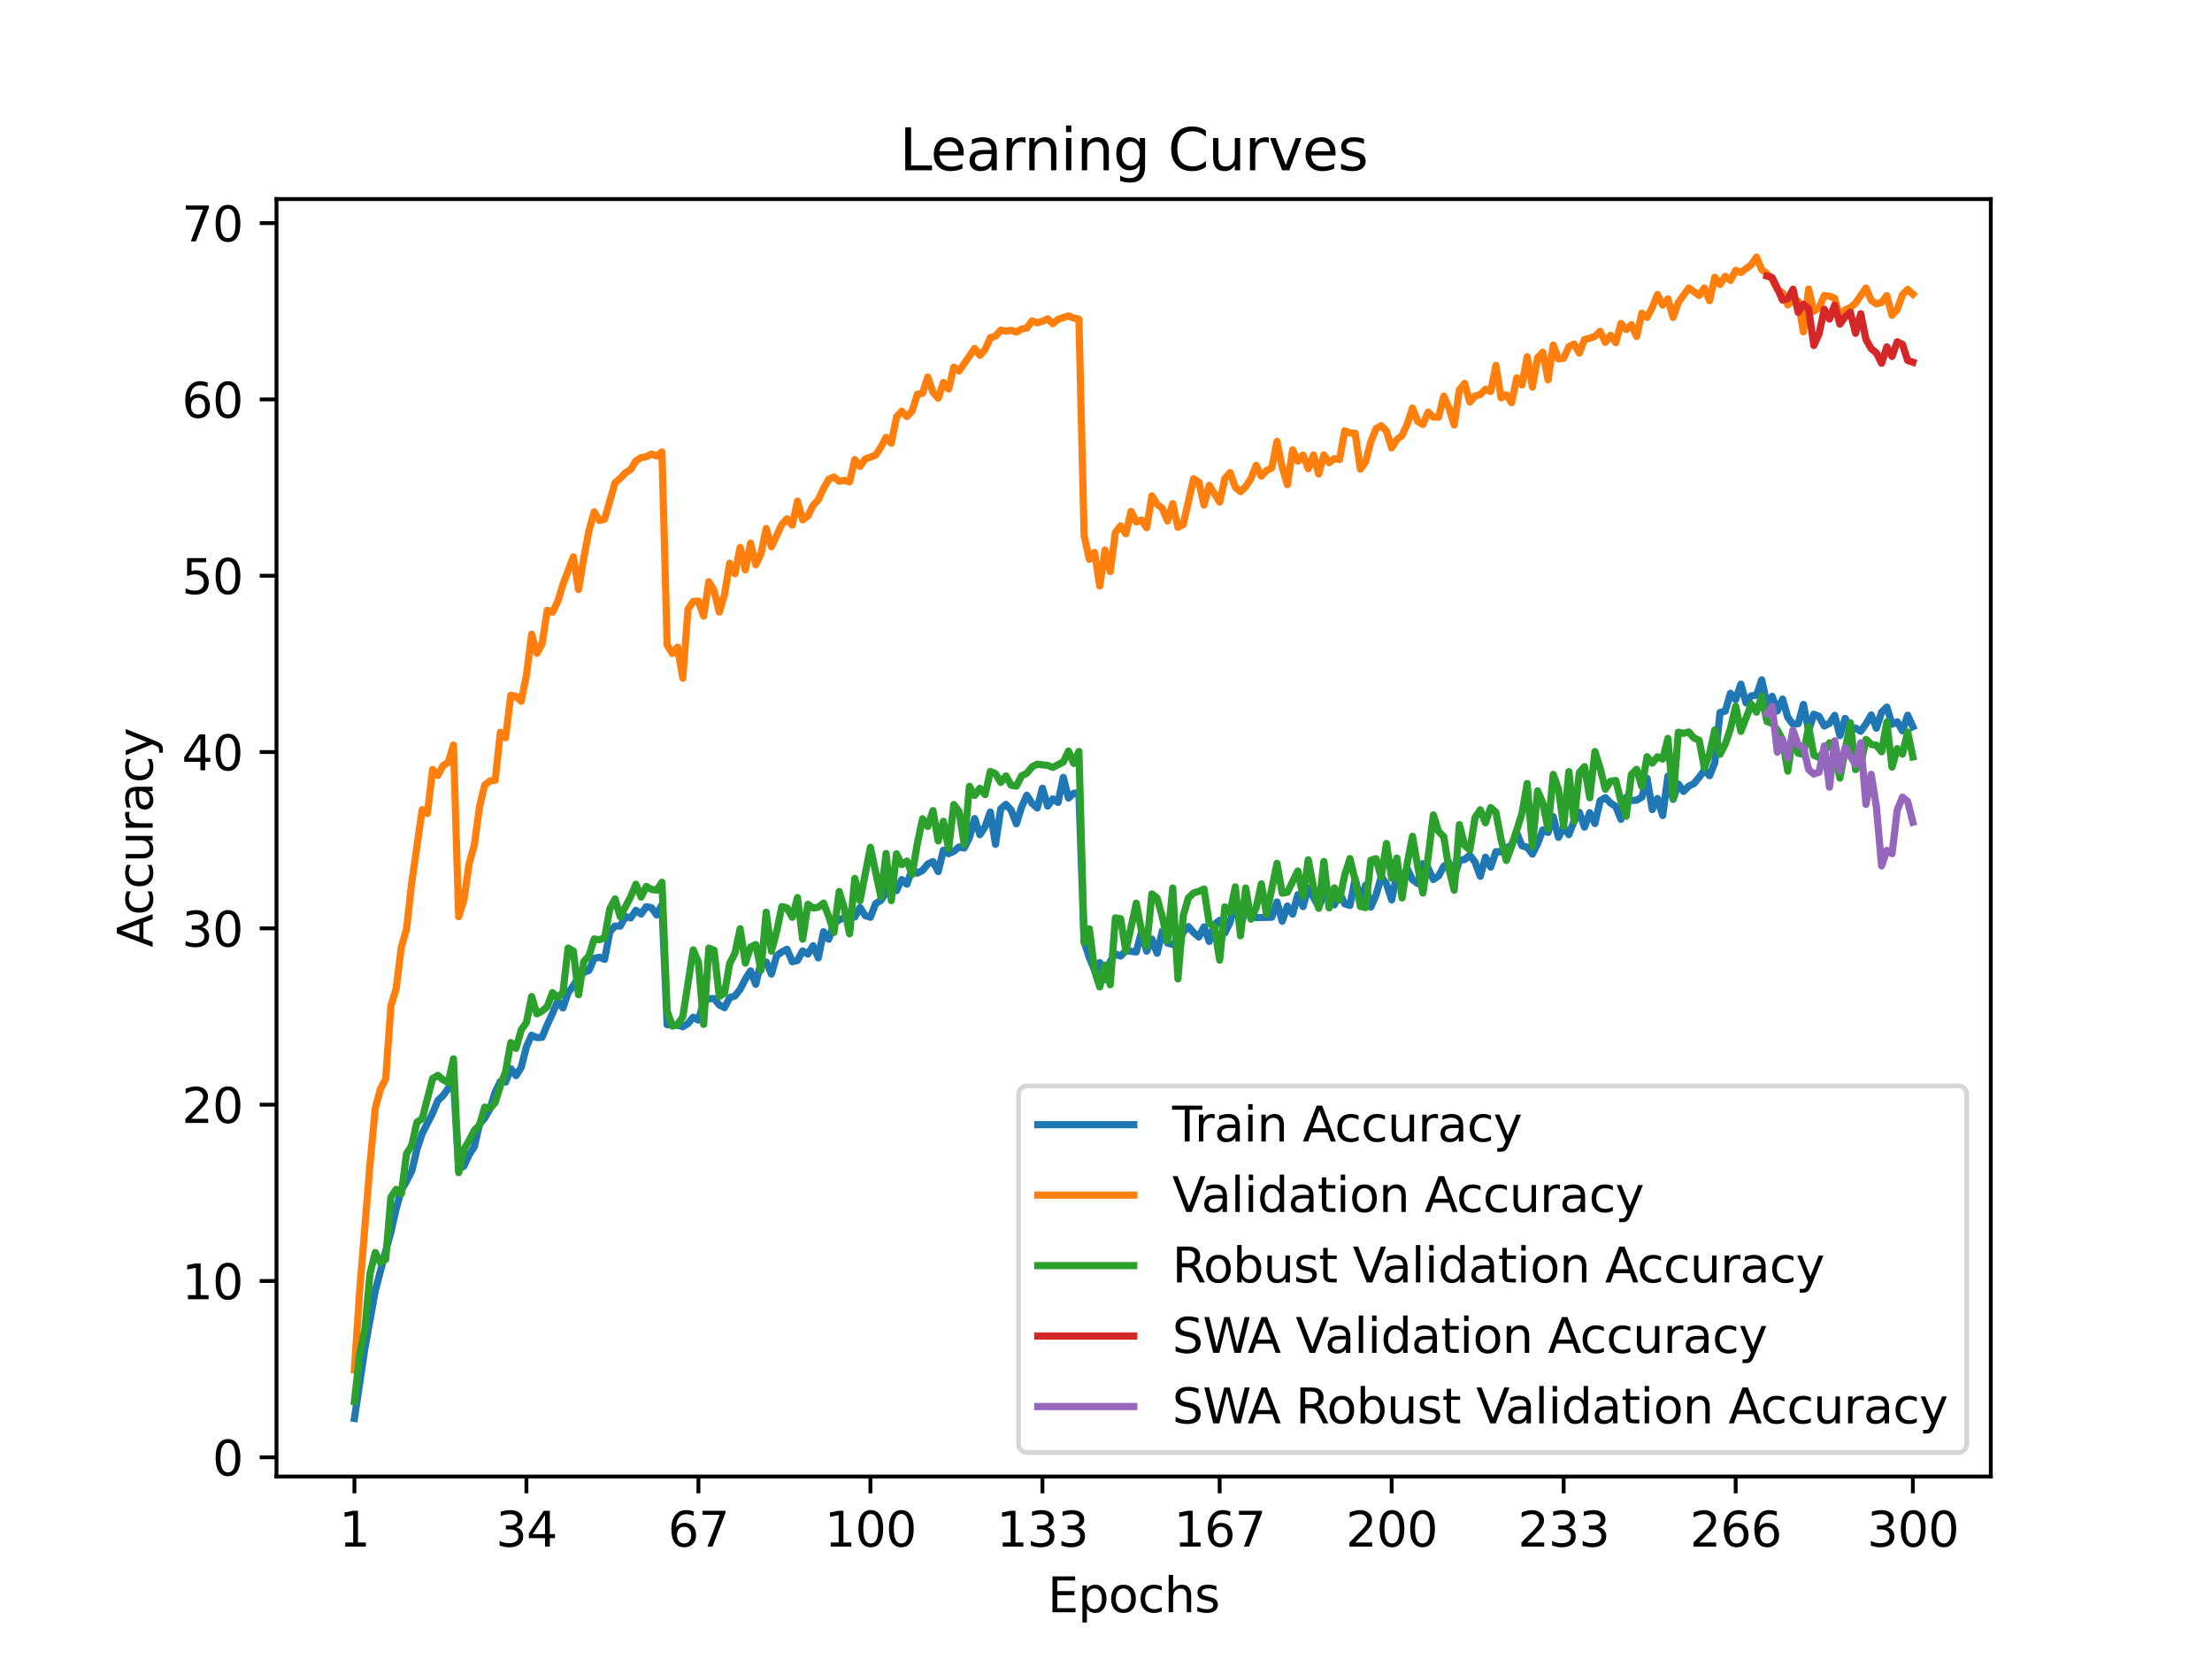 <?xml version="1.0" encoding="utf-8" standalone="no"?>
<!DOCTYPE svg PUBLIC "-//W3C//DTD SVG 1.1//EN"
  "http://www.w3.org/Graphics/SVG/1.1/DTD/svg11.dtd">
<svg xmlns:xlink="http://www.w3.org/1999/xlink" width="460.8pt" height="345.6pt" viewBox="0 0 460.8 345.6" xmlns="http://www.w3.org/2000/svg" version="1.1">
 <defs>
  <style type="text/css">*{stroke-linejoin: round; stroke-linecap: butt}</style>
 </defs>
 <g id="figure_1">
  <g id="patch_1">
   <path d="M 0 345.6 
L 460.8 345.6 
L 460.8 0 
L 0 0 
z
" style="fill: #ffffff"/>
  </g>
  <g id="axes_1">
   <g id="patch_2">
    <path d="M 57.6 307.584 
L 414.72 307.584 
L 414.72 41.472 
L 57.6 41.472 
z
" style="fill: #ffffff"/>
   </g>
   <g id="matplotlib.axis_1">
    <g id="xtick_1">
     <g id="line2d_1">
      <defs>
       <path id="me4fd05723c" d="M 0 0 
L 0 3.5 
" style="stroke: #000000; stroke-width: 0.8"/>
      </defs>
      <g>
       <use xlink:href="#me4fd05723c" x="73.833" y="307.584" style="stroke: #000000; stroke-width: 0.8"/>
      </g>
     </g>
     <g id="text_1">
      <!-- 1 -->
      <g transform="translate(70.651 322.182) scale(0.1 -0.1)">
       <defs>
        <path id="DejaVuSans-31" d="M 794 531 
L 1825 531 
L 1825 4091 
L 703 3866 
L 703 4441 
L 1819 4666 
L 2450 4666 
L 2450 531 
L 3481 531 
L 3481 0 
L 794 0 
L 794 531 
z
" transform="scale(0.016)"/>
       </defs>
       <use xlink:href="#DejaVuSans-31"/>
      </g>
     </g>
    </g>
    <g id="xtick_2">
     <g id="line2d_2">
      <g>
       <use xlink:href="#me4fd05723c" x="109.664" y="307.584" style="stroke: #000000; stroke-width: 0.8"/>
      </g>
     </g>
     <g id="text_2">
      <!-- 34 -->
      <g transform="translate(103.302 322.182) scale(0.1 -0.1)">
       <defs>
        <path id="DejaVuSans-33" d="M 2597 2516 
Q 3050 2419 3304 2112 
Q 3559 1806 3559 1356 
Q 3559 666 3084 287 
Q 2609 -91 1734 -91 
Q 1441 -91 1130 -33 
Q 819 25 488 141 
L 488 750 
Q 750 597 1062 519 
Q 1375 441 1716 441 
Q 2309 441 2620 675 
Q 2931 909 2931 1356 
Q 2931 1769 2642 2001 
Q 2353 2234 1838 2234 
L 1294 2234 
L 1294 2753 
L 1863 2753 
Q 2328 2753 2575 2939 
Q 2822 3125 2822 3475 
Q 2822 3834 2567 4026 
Q 2313 4219 1838 4219 
Q 1578 4219 1281 4162 
Q 984 4106 628 3988 
L 628 4550 
Q 988 4650 1302 4700 
Q 1616 4750 1894 4750 
Q 2613 4750 3031 4423 
Q 3450 4097 3450 3541 
Q 3450 3153 3228 2886 
Q 3006 2619 2597 2516 
z
" transform="scale(0.016)"/>
        <path id="DejaVuSans-34" d="M 2419 4116 
L 825 1625 
L 2419 1625 
L 2419 4116 
z
M 2253 4666 
L 3047 4666 
L 3047 1625 
L 3713 1625 
L 3713 1100 
L 3047 1100 
L 3047 0 
L 2419 0 
L 2419 1100 
L 313 1100 
L 313 1709 
L 2253 4666 
z
" transform="scale(0.016)"/>
       </defs>
       <use xlink:href="#DejaVuSans-33"/>
       <use xlink:href="#DejaVuSans-34" x="63.623"/>
      </g>
     </g>
    </g>
    <g id="xtick_3">
     <g id="line2d_3">
      <g>
       <use xlink:href="#me4fd05723c" x="145.496" y="307.584" style="stroke: #000000; stroke-width: 0.8"/>
      </g>
     </g>
     <g id="text_3">
      <!-- 67 -->
      <g transform="translate(139.133 322.182) scale(0.1 -0.1)">
       <defs>
        <path id="DejaVuSans-36" d="M 2113 2584 
Q 1688 2584 1439 2293 
Q 1191 2003 1191 1497 
Q 1191 994 1439 701 
Q 1688 409 2113 409 
Q 2538 409 2786 701 
Q 3034 994 3034 1497 
Q 3034 2003 2786 2293 
Q 2538 2584 2113 2584 
z
M 3366 4563 
L 3366 3988 
Q 3128 4100 2886 4159 
Q 2644 4219 2406 4219 
Q 1781 4219 1451 3797 
Q 1122 3375 1075 2522 
Q 1259 2794 1537 2939 
Q 1816 3084 2150 3084 
Q 2853 3084 3261 2657 
Q 3669 2231 3669 1497 
Q 3669 778 3244 343 
Q 2819 -91 2113 -91 
Q 1303 -91 875 529 
Q 447 1150 447 2328 
Q 447 3434 972 4092 
Q 1497 4750 2381 4750 
Q 2619 4750 2861 4703 
Q 3103 4656 3366 4563 
z
" transform="scale(0.016)"/>
        <path id="DejaVuSans-37" d="M 525 4666 
L 3525 4666 
L 3525 4397 
L 1831 0 
L 1172 0 
L 2766 4134 
L 525 4134 
L 525 4666 
z
" transform="scale(0.016)"/>
       </defs>
       <use xlink:href="#DejaVuSans-36"/>
       <use xlink:href="#DejaVuSans-37" x="63.623"/>
      </g>
     </g>
    </g>
    <g id="xtick_4">
     <g id="line2d_4">
      <g>
       <use xlink:href="#me4fd05723c" x="181.327" y="307.584" style="stroke: #000000; stroke-width: 0.8"/>
      </g>
     </g>
     <g id="text_4">
      <!-- 100 -->
      <g transform="translate(171.783 322.182) scale(0.1 -0.1)">
       <defs>
        <path id="DejaVuSans-30" d="M 2034 4250 
Q 1547 4250 1301 3770 
Q 1056 3291 1056 2328 
Q 1056 1369 1301 889 
Q 1547 409 2034 409 
Q 2525 409 2770 889 
Q 3016 1369 3016 2328 
Q 3016 3291 2770 3770 
Q 2525 4250 2034 4250 
z
M 2034 4750 
Q 2819 4750 3233 4129 
Q 3647 3509 3647 2328 
Q 3647 1150 3233 529 
Q 2819 -91 2034 -91 
Q 1250 -91 836 529 
Q 422 1150 422 2328 
Q 422 3509 836 4129 
Q 1250 4750 2034 4750 
z
" transform="scale(0.016)"/>
       </defs>
       <use xlink:href="#DejaVuSans-31"/>
       <use xlink:href="#DejaVuSans-30" x="63.623"/>
       <use xlink:href="#DejaVuSans-30" x="127.246"/>
      </g>
     </g>
    </g>
    <g id="xtick_5">
     <g id="line2d_5">
      <g>
       <use xlink:href="#me4fd05723c" x="217.158" y="307.584" style="stroke: #000000; stroke-width: 0.8"/>
      </g>
     </g>
     <g id="text_5">
      <!-- 133 -->
      <g transform="translate(207.615 322.182) scale(0.1 -0.1)">
       <use xlink:href="#DejaVuSans-31"/>
       <use xlink:href="#DejaVuSans-33" x="63.623"/>
       <use xlink:href="#DejaVuSans-33" x="127.246"/>
      </g>
     </g>
    </g>
    <g id="xtick_6">
     <g id="line2d_6">
      <g>
       <use xlink:href="#me4fd05723c" x="254.076" y="307.584" style="stroke: #000000; stroke-width: 0.8"/>
      </g>
     </g>
     <g id="text_6">
      <!-- 167 -->
      <g transform="translate(244.532 322.182) scale(0.1 -0.1)">
       <use xlink:href="#DejaVuSans-31"/>
       <use xlink:href="#DejaVuSans-36" x="63.623"/>
       <use xlink:href="#DejaVuSans-37" x="127.246"/>
      </g>
     </g>
    </g>
    <g id="xtick_7">
     <g id="line2d_7">
      <g>
       <use xlink:href="#me4fd05723c" x="289.907" y="307.584" style="stroke: #000000; stroke-width: 0.8"/>
      </g>
     </g>
     <g id="text_7">
      <!-- 200 -->
      <g transform="translate(280.363 322.182) scale(0.1 -0.1)">
       <defs>
        <path id="DejaVuSans-32" d="M 1228 531 
L 3431 531 
L 3431 0 
L 469 0 
L 469 531 
Q 828 903 1448 1529 
Q 2069 2156 2228 2338 
Q 2531 2678 2651 2914 
Q 2772 3150 2772 3378 
Q 2772 3750 2511 3984 
Q 2250 4219 1831 4219 
Q 1534 4219 1204 4116 
Q 875 4013 500 3803 
L 500 4441 
Q 881 4594 1212 4672 
Q 1544 4750 1819 4750 
Q 2544 4750 2975 4387 
Q 3406 4025 3406 3419 
Q 3406 3131 3298 2873 
Q 3191 2616 2906 2266 
Q 2828 2175 2409 1742 
Q 1991 1309 1228 531 
z
" transform="scale(0.016)"/>
       </defs>
       <use xlink:href="#DejaVuSans-32"/>
       <use xlink:href="#DejaVuSans-30" x="63.623"/>
       <use xlink:href="#DejaVuSans-30" x="127.246"/>
      </g>
     </g>
    </g>
    <g id="xtick_8">
     <g id="line2d_8">
      <g>
       <use xlink:href="#me4fd05723c" x="325.739" y="307.584" style="stroke: #000000; stroke-width: 0.8"/>
      </g>
     </g>
     <g id="text_8">
      <!-- 233 -->
      <g transform="translate(316.195 322.182) scale(0.1 -0.1)">
       <use xlink:href="#DejaVuSans-32"/>
       <use xlink:href="#DejaVuSans-33" x="63.623"/>
       <use xlink:href="#DejaVuSans-33" x="127.246"/>
      </g>
     </g>
    </g>
    <g id="xtick_9">
     <g id="line2d_9">
      <g>
       <use xlink:href="#me4fd05723c" x="361.57" y="307.584" style="stroke: #000000; stroke-width: 0.8"/>
      </g>
     </g>
     <g id="text_9">
      <!-- 266 -->
      <g transform="translate(352.026 322.182) scale(0.1 -0.1)">
       <use xlink:href="#DejaVuSans-32"/>
       <use xlink:href="#DejaVuSans-36" x="63.623"/>
       <use xlink:href="#DejaVuSans-36" x="127.246"/>
      </g>
     </g>
    </g>
    <g id="xtick_10">
     <g id="line2d_10">
      <g>
       <use xlink:href="#me4fd05723c" x="398.487" y="307.584" style="stroke: #000000; stroke-width: 0.8"/>
      </g>
     </g>
     <g id="text_10">
      <!-- 300 -->
      <g transform="translate(388.944 322.182) scale(0.1 -0.1)">
       <use xlink:href="#DejaVuSans-33"/>
       <use xlink:href="#DejaVuSans-30" x="63.623"/>
       <use xlink:href="#DejaVuSans-30" x="127.246"/>
      </g>
     </g>
    </g>
    <g id="text_11">
     <!-- Epochs -->
     <g transform="translate(218.244 335.861) scale(0.1 -0.1)">
      <defs>
       <path id="DejaVuSans-45" d="M 628 4666 
L 3578 4666 
L 3578 4134 
L 1259 4134 
L 1259 2753 
L 3481 2753 
L 3481 2222 
L 1259 2222 
L 1259 531 
L 3634 531 
L 3634 0 
L 628 0 
L 628 4666 
z
" transform="scale(0.016)"/>
       <path id="DejaVuSans-70" d="M 1159 525 
L 1159 -1331 
L 581 -1331 
L 581 3500 
L 1159 3500 
L 1159 2969 
Q 1341 3281 1617 3432 
Q 1894 3584 2278 3584 
Q 2916 3584 3314 3078 
Q 3713 2572 3713 1747 
Q 3713 922 3314 415 
Q 2916 -91 2278 -91 
Q 1894 -91 1617 61 
Q 1341 213 1159 525 
z
M 3116 1747 
Q 3116 2381 2855 2742 
Q 2594 3103 2138 3103 
Q 1681 3103 1420 2742 
Q 1159 2381 1159 1747 
Q 1159 1113 1420 752 
Q 1681 391 2138 391 
Q 2594 391 2855 752 
Q 3116 1113 3116 1747 
z
" transform="scale(0.016)"/>
       <path id="DejaVuSans-6f" d="M 1959 3097 
Q 1497 3097 1228 2736 
Q 959 2375 959 1747 
Q 959 1119 1226 758 
Q 1494 397 1959 397 
Q 2419 397 2687 759 
Q 2956 1122 2956 1747 
Q 2956 2369 2687 2733 
Q 2419 3097 1959 3097 
z
M 1959 3584 
Q 2709 3584 3137 3096 
Q 3566 2609 3566 1747 
Q 3566 888 3137 398 
Q 2709 -91 1959 -91 
Q 1206 -91 779 398 
Q 353 888 353 1747 
Q 353 2609 779 3096 
Q 1206 3584 1959 3584 
z
" transform="scale(0.016)"/>
       <path id="DejaVuSans-63" d="M 3122 3366 
L 3122 2828 
Q 2878 2963 2633 3030 
Q 2388 3097 2138 3097 
Q 1578 3097 1268 2742 
Q 959 2388 959 1747 
Q 959 1106 1268 751 
Q 1578 397 2138 397 
Q 2388 397 2633 464 
Q 2878 531 3122 666 
L 3122 134 
Q 2881 22 2623 -34 
Q 2366 -91 2075 -91 
Q 1284 -91 818 406 
Q 353 903 353 1747 
Q 353 2603 823 3093 
Q 1294 3584 2113 3584 
Q 2378 3584 2631 3529 
Q 2884 3475 3122 3366 
z
" transform="scale(0.016)"/>
       <path id="DejaVuSans-68" d="M 3513 2113 
L 3513 0 
L 2938 0 
L 2938 2094 
Q 2938 2591 2744 2837 
Q 2550 3084 2163 3084 
Q 1697 3084 1428 2787 
Q 1159 2491 1159 1978 
L 1159 0 
L 581 0 
L 581 4863 
L 1159 4863 
L 1159 2956 
Q 1366 3272 1645 3428 
Q 1925 3584 2291 3584 
Q 2894 3584 3203 3211 
Q 3513 2838 3513 2113 
z
" transform="scale(0.016)"/>
       <path id="DejaVuSans-73" d="M 2834 3397 
L 2834 2853 
Q 2591 2978 2328 3040 
Q 2066 3103 1784 3103 
Q 1356 3103 1142 2972 
Q 928 2841 928 2578 
Q 928 2378 1081 2264 
Q 1234 2150 1697 2047 
L 1894 2003 
Q 2506 1872 2764 1633 
Q 3022 1394 3022 966 
Q 3022 478 2636 193 
Q 2250 -91 1575 -91 
Q 1294 -91 989 -36 
Q 684 19 347 128 
L 347 722 
Q 666 556 975 473 
Q 1284 391 1588 391 
Q 1994 391 2212 530 
Q 2431 669 2431 922 
Q 2431 1156 2273 1281 
Q 2116 1406 1581 1522 
L 1381 1569 
Q 847 1681 609 1914 
Q 372 2147 372 2553 
Q 372 3047 722 3315 
Q 1072 3584 1716 3584 
Q 2034 3584 2315 3537 
Q 2597 3491 2834 3397 
z
" transform="scale(0.016)"/>
      </defs>
      <use xlink:href="#DejaVuSans-45"/>
      <use xlink:href="#DejaVuSans-70" x="63.184"/>
      <use xlink:href="#DejaVuSans-6f" x="126.66"/>
      <use xlink:href="#DejaVuSans-63" x="187.842"/>
      <use xlink:href="#DejaVuSans-68" x="242.822"/>
      <use xlink:href="#DejaVuSans-73" x="306.201"/>
     </g>
    </g>
   </g>
   <g id="matplotlib.axis_2">
    <g id="ytick_1">
     <g id="line2d_11">
      <defs>
       <path id="m4204695173" d="M 0 0 
L -3.5 0 
" style="stroke: #000000; stroke-width: 0.8"/>
      </defs>
      <g>
       <use xlink:href="#m4204695173" x="57.6" y="303.579" style="stroke: #000000; stroke-width: 0.8"/>
      </g>
     </g>
     <g id="text_12">
      <!-- 0 -->
      <g transform="translate(44.237 307.379) scale(0.1 -0.1)">
       <use xlink:href="#DejaVuSans-30"/>
      </g>
     </g>
    </g>
    <g id="ytick_2">
     <g id="line2d_12">
      <g>
       <use xlink:href="#m4204695173" x="57.6" y="266.851" style="stroke: #000000; stroke-width: 0.8"/>
      </g>
     </g>
     <g id="text_13">
      <!-- 10 -->
      <g transform="translate(37.875 270.65) scale(0.1 -0.1)">
       <use xlink:href="#DejaVuSans-31"/>
       <use xlink:href="#DejaVuSans-30" x="63.623"/>
      </g>
     </g>
    </g>
    <g id="ytick_3">
     <g id="line2d_13">
      <g>
       <use xlink:href="#m4204695173" x="57.6" y="230.122" style="stroke: #000000; stroke-width: 0.8"/>
      </g>
     </g>
     <g id="text_14">
      <!-- 20 -->
      <g transform="translate(37.875 233.921) scale(0.1 -0.1)">
       <use xlink:href="#DejaVuSans-32"/>
       <use xlink:href="#DejaVuSans-30" x="63.623"/>
      </g>
     </g>
    </g>
    <g id="ytick_4">
     <g id="line2d_14">
      <g>
       <use xlink:href="#m4204695173" x="57.6" y="193.394" style="stroke: #000000; stroke-width: 0.8"/>
      </g>
     </g>
     <g id="text_15">
      <!-- 30 -->
      <g transform="translate(37.875 197.193) scale(0.1 -0.1)">
       <use xlink:href="#DejaVuSans-33"/>
       <use xlink:href="#DejaVuSans-30" x="63.623"/>
      </g>
     </g>
    </g>
    <g id="ytick_5">
     <g id="line2d_15">
      <g>
       <use xlink:href="#m4204695173" x="57.6" y="156.665" style="stroke: #000000; stroke-width: 0.8"/>
      </g>
     </g>
     <g id="text_16">
      <!-- 40 -->
      <g transform="translate(37.875 160.464) scale(0.1 -0.1)">
       <use xlink:href="#DejaVuSans-34"/>
       <use xlink:href="#DejaVuSans-30" x="63.623"/>
      </g>
     </g>
    </g>
    <g id="ytick_6">
     <g id="line2d_16">
      <g>
       <use xlink:href="#m4204695173" x="57.6" y="119.937" style="stroke: #000000; stroke-width: 0.8"/>
      </g>
     </g>
     <g id="text_17">
      <!-- 50 -->
      <g transform="translate(37.875 123.736) scale(0.1 -0.1)">
       <defs>
        <path id="DejaVuSans-35" d="M 691 4666 
L 3169 4666 
L 3169 4134 
L 1269 4134 
L 1269 2991 
Q 1406 3038 1543 3061 
Q 1681 3084 1819 3084 
Q 2600 3084 3056 2656 
Q 3513 2228 3513 1497 
Q 3513 744 3044 326 
Q 2575 -91 1722 -91 
Q 1428 -91 1123 -41 
Q 819 9 494 109 
L 494 744 
Q 775 591 1075 516 
Q 1375 441 1709 441 
Q 2250 441 2565 725 
Q 2881 1009 2881 1497 
Q 2881 1984 2565 2268 
Q 2250 2553 1709 2553 
Q 1456 2553 1204 2497 
Q 953 2441 691 2322 
L 691 4666 
z
" transform="scale(0.016)"/>
       </defs>
       <use xlink:href="#DejaVuSans-35"/>
       <use xlink:href="#DejaVuSans-30" x="63.623"/>
      </g>
     </g>
    </g>
    <g id="ytick_7">
     <g id="line2d_17">
      <g>
       <use xlink:href="#m4204695173" x="57.6" y="83.208" style="stroke: #000000; stroke-width: 0.8"/>
      </g>
     </g>
     <g id="text_18">
      <!-- 60 -->
      <g transform="translate(37.875 87.007) scale(0.1 -0.1)">
       <use xlink:href="#DejaVuSans-36"/>
       <use xlink:href="#DejaVuSans-30" x="63.623"/>
      </g>
     </g>
    </g>
    <g id="ytick_8">
     <g id="line2d_18">
      <g>
       <use xlink:href="#m4204695173" x="57.6" y="46.479" style="stroke: #000000; stroke-width: 0.8"/>
      </g>
     </g>
     <g id="text_19">
      <!-- 70 -->
      <g transform="translate(37.875 50.279) scale(0.1 -0.1)">
       <use xlink:href="#DejaVuSans-37"/>
       <use xlink:href="#DejaVuSans-30" x="63.623"/>
      </g>
     </g>
    </g>
    <g id="text_20">
     <!-- Accuracy -->
     <g transform="translate(31.795 197.356) rotate(-90) scale(0.1 -0.1)">
      <defs>
       <path id="DejaVuSans-41" d="M 2188 4044 
L 1331 1722 
L 3047 1722 
L 2188 4044 
z
M 1831 4666 
L 2547 4666 
L 4325 0 
L 3669 0 
L 3244 1197 
L 1141 1197 
L 716 0 
L 50 0 
L 1831 4666 
z
" transform="scale(0.016)"/>
       <path id="DejaVuSans-75" d="M 544 1381 
L 544 3500 
L 1119 3500 
L 1119 1403 
Q 1119 906 1312 657 
Q 1506 409 1894 409 
Q 2359 409 2629 706 
Q 2900 1003 2900 1516 
L 2900 3500 
L 3475 3500 
L 3475 0 
L 2900 0 
L 2900 538 
Q 2691 219 2414 64 
Q 2138 -91 1772 -91 
Q 1169 -91 856 284 
Q 544 659 544 1381 
z
M 1991 3584 
L 1991 3584 
z
" transform="scale(0.016)"/>
       <path id="DejaVuSans-72" d="M 2631 2963 
Q 2534 3019 2420 3045 
Q 2306 3072 2169 3072 
Q 1681 3072 1420 2755 
Q 1159 2438 1159 1844 
L 1159 0 
L 581 0 
L 581 3500 
L 1159 3500 
L 1159 2956 
Q 1341 3275 1631 3429 
Q 1922 3584 2338 3584 
Q 2397 3584 2469 3576 
Q 2541 3569 2628 3553 
L 2631 2963 
z
" transform="scale(0.016)"/>
       <path id="DejaVuSans-61" d="M 2194 1759 
Q 1497 1759 1228 1600 
Q 959 1441 959 1056 
Q 959 750 1161 570 
Q 1363 391 1709 391 
Q 2188 391 2477 730 
Q 2766 1069 2766 1631 
L 2766 1759 
L 2194 1759 
z
M 3341 1997 
L 3341 0 
L 2766 0 
L 2766 531 
Q 2569 213 2275 61 
Q 1981 -91 1556 -91 
Q 1019 -91 701 211 
Q 384 513 384 1019 
Q 384 1609 779 1909 
Q 1175 2209 1959 2209 
L 2766 2209 
L 2766 2266 
Q 2766 2663 2505 2880 
Q 2244 3097 1772 3097 
Q 1472 3097 1187 3025 
Q 903 2953 641 2809 
L 641 3341 
Q 956 3463 1253 3523 
Q 1550 3584 1831 3584 
Q 2591 3584 2966 3190 
Q 3341 2797 3341 1997 
z
" transform="scale(0.016)"/>
       <path id="DejaVuSans-79" d="M 2059 -325 
Q 1816 -950 1584 -1140 
Q 1353 -1331 966 -1331 
L 506 -1331 
L 506 -850 
L 844 -850 
Q 1081 -850 1212 -737 
Q 1344 -625 1503 -206 
L 1606 56 
L 191 3500 
L 800 3500 
L 1894 763 
L 2988 3500 
L 3597 3500 
L 2059 -325 
z
" transform="scale(0.016)"/>
      </defs>
      <use xlink:href="#DejaVuSans-41"/>
      <use xlink:href="#DejaVuSans-63" x="66.658"/>
      <use xlink:href="#DejaVuSans-63" x="121.639"/>
      <use xlink:href="#DejaVuSans-75" x="176.619"/>
      <use xlink:href="#DejaVuSans-72" x="239.998"/>
      <use xlink:href="#DejaVuSans-61" x="281.111"/>
      <use xlink:href="#DejaVuSans-63" x="342.391"/>
      <use xlink:href="#DejaVuSans-79" x="397.371"/>
     </g>
    </g>
   </g>
   <g id="line2d_19">
    <path d="M 73.833 295.488 
L 76.004 280.91 
L 78.176 268.897 
L 80.348 260.578 
L 81.433 256.673 
L 82.519 251.862 
L 83.605 247.943 
L 84.691 246.07 
L 85.777 243.943 
L 86.862 239.426 
L 87.948 236.127 
L 90.12 231.896 
L 91.206 229.277 
L 92.291 228.234 
L 93.377 226.743 
L 94.463 224.83 
L 95.549 243.557 
L 96.635 242.929 
L 97.72 240.564 
L 98.806 238.9 
L 99.892 234.199 
L 100.978 232.906 
L 102.064 231.011 
L 103.149 227.518 
L 104.235 225.3 
L 105.321 225.428 
L 106.407 222.633 
L 107.493 224.066 
L 108.578 222.347 
L 109.664 218.046 
L 110.75 215.666 
L 111.836 216.147 
L 112.922 216.088 
L 114.007 213.458 
L 115.093 211.137 
L 116.179 208.511 
L 117.265 209.977 
L 118.351 206.792 
L 119.436 205.341 
L 120.522 203.545 
L 121.608 202.565 
L 122.694 202.157 
L 123.78 199.645 
L 124.865 199.417 
L 125.951 199.858 
L 127.037 194.114 
L 128.123 192.905 
L 129.209 192.92 
L 130.294 190.94 
L 131.38 191.227 
L 132.466 189.629 
L 133.552 190.408 
L 134.638 188.883 
L 135.723 189.096 
L 136.809 190.599 
L 137.895 188.45 
L 138.981 213.473 
L 140.067 213.433 
L 141.152 213.554 
L 142.238 213.892 
L 143.324 213.227 
L 144.41 211.897 
L 145.496 212.496 
L 146.581 208.691 
L 147.667 208.067 
L 148.753 208.012 
L 149.839 209.352 
L 150.925 209.914 
L 152.01 207.824 
L 153.096 207.475 
L 154.182 206.102 
L 155.268 203.971 
L 156.354 202.256 
L 157.439 205.048 
L 158.525 200.416 
L 159.611 200.401 
L 160.697 202.921 
L 161.783 199.101 
L 162.868 198.308 
L 163.954 197.753 
L 165.04 200.343 
L 166.126 200.089 
L 167.212 198.102 
L 168.297 198.745 
L 169.383 197.015 
L 170.469 199.549 
L 171.555 194.099 
L 172.641 195.652 
L 173.726 192.328 
L 174.812 191.631 
L 176.984 190.723 
L 178.07 191.032 
L 179.155 189.06 
L 180.241 190.745 
L 181.327 191.08 
L 182.413 188.23 
L 183.499 187.572 
L 184.584 185.919 
L 185.67 182.941 
L 186.756 185.537 
L 187.842 183.231 
L 188.928 184.189 
L 190.013 181.057 
L 191.099 181.89 
L 192.185 181.325 
L 193.271 179.991 
L 194.357 179.492 
L 195.442 181.563 
L 196.528 177.123 
L 197.614 177.839 
L 198.7 177.343 
L 199.786 176.44 
L 200.871 176.656 
L 201.957 174.464 
L 203.043 170.526 
L 204.129 173.883 
L 205.215 172.209 
L 206.3 169.156 
L 207.386 175.885 
L 208.472 168.481 
L 209.558 167.566 
L 210.644 168.771 
L 211.729 171.614 
L 212.815 168.113 
L 213.901 165.667 
L 214.987 167.346 
L 216.073 168.312 
L 217.158 164.198 
L 218.244 167.915 
L 219.33 166.416 
L 220.416 167.158 
L 221.502 161.947 
L 222.587 166.262 
L 223.673 165.256 
L 224.759 165.182 
L 225.845 196.192 
L 226.931 199.469 
L 228.016 202.106 
L 229.102 200.519 
L 230.188 204.082 
L 231.274 200.273 
L 232.36 198.727 
L 233.445 199.171 
L 234.531 198.043 
L 236.703 198.312 
L 237.789 194.117 
L 238.875 198.146 
L 239.96 195.616 
L 241.046 198.58 
L 242.132 193.948 
L 243.218 196.457 
L 245.389 197.015 
L 246.475 194.172 
L 247.561 193.026 
L 248.647 194.253 
L 249.733 195.19 
L 250.818 193.092 
L 251.904 196.119 
L 252.99 192.567 
L 254.076 191.733 
L 255.162 194.341 
L 256.247 192.126 
L 257.333 187.84 
L 258.419 193.085 
L 259.505 189.214 
L 260.591 190.981 
L 261.676 191.15 
L 264.934 191.076 
L 266.02 187.888 
L 267.105 191.906 
L 268.191 188.736 
L 269.277 190.426 
L 270.363 186.389 
L 271.449 188.861 
L 272.534 184.939 
L 274.706 188.88 
L 275.792 186.566 
L 277.963 188.505 
L 279.049 186.022 
L 280.135 188.288 
L 281.221 188.619 
L 282.307 183.04 
L 283.392 187.671 
L 284.478 184.417 
L 285.564 188.953 
L 286.65 186.478 
L 287.736 182.628 
L 288.821 184.123 
L 289.907 187.458 
L 290.993 182.191 
L 292.079 182.72 
L 293.165 180.979 
L 294.25 183.249 
L 295.336 184.046 
L 296.422 179.925 
L 297.508 180.862 
L 298.594 183.212 
L 299.679 182.478 
L 300.765 180.473 
L 301.851 179.734 
L 302.937 182.658 
L 304.023 179.227 
L 305.108 179.044 
L 306.194 178.144 
L 307.28 179.58 
L 308.366 182.548 
L 309.452 178.566 
L 310.537 180.634 
L 311.623 177.428 
L 312.709 177.439 
L 314.881 176.028 
L 315.966 173.476 
L 317.052 176.201 
L 318.138 176.484 
L 319.224 177.938 
L 320.31 175.749 
L 321.395 172.888 
L 322.481 173.413 
L 323.567 170.126 
L 324.653 174.434 
L 325.739 172.341 
L 326.824 173.861 
L 327.91 171.077 
L 328.996 169.226 
L 330.082 172.304 
L 331.168 169.296 
L 332.253 171.555 
L 333.339 166.817 
L 334.425 166.159 
L 335.511 167.291 
L 336.597 168.003 
L 337.682 170.688 
L 338.768 166.09 
L 339.854 166.754 
L 340.94 166.699 
L 342.026 166.06 
L 343.111 162.138 
L 344.197 168.646 
L 345.283 166.343 
L 346.369 169.891 
L 347.455 161.69 
L 348.54 166.527 
L 349.626 163.32 
L 350.712 164.867 
L 351.798 163.768 
L 352.884 163.221 
L 353.969 161.932 
L 355.055 160.4 
L 356.141 161.598 
L 357.227 158.839 
L 358.313 148.423 
L 359.398 148.14 
L 360.484 144.423 
L 361.57 145.753 
L 362.656 142.517 
L 363.742 146.429 
L 364.827 144.952 
L 365.913 144.827 
L 366.999 141.625 
L 368.085 146.671 
L 369.171 145.059 
L 370.256 148.096 
L 371.342 145.635 
L 372.428 149.437 
L 373.514 150.895 
L 374.6 150.759 
L 375.685 146.752 
L 376.771 152.181 
L 377.857 148.787 
L 378.943 149.242 
L 380.029 151.24 
L 381.114 150.678 
L 382.2 149.026 
L 383.286 153.242 
L 384.372 149.661 
L 385.458 151.6 
L 386.543 151.67 
L 387.629 152.342 
L 388.715 150.796 
L 389.801 148.941 
L 390.887 151.699 
L 391.972 148.372 
L 393.058 147.296 
L 394.144 150.866 
L 395.23 150.373 
L 396.316 152.247 
L 397.401 148.996 
L 398.487 151.38 
L 398.487 151.38 
" clip-path="url(#pb07f6cf652)" style="fill: none; stroke: #1f77b4; stroke-width: 1.5; stroke-linecap: square"/>
   </g>
   <g id="line2d_20">
    <path d="M 73.833 285.399 
L 74.919 269.018 
L 77.09 242.426 
L 78.176 230.857 
L 79.262 226.853 
L 80.348 224.76 
L 81.433 209.554 
L 82.519 206.028 
L 83.605 197.287 
L 84.691 193.541 
L 85.777 183.844 
L 87.948 168.675 
L 89.034 169.483 
L 90.12 160.301 
L 91.206 161.55 
L 92.291 159.493 
L 93.377 158.832 
L 94.463 155.196 
L 95.549 190.97 
L 96.635 187.554 
L 97.72 179.951 
L 98.806 176.094 
L 99.892 168.051 
L 100.978 163.533 
L 102.064 162.689 
L 103.149 162.542 
L 104.235 152.551 
L 105.321 153.69 
L 106.407 144.838 
L 107.493 145.059 
L 108.578 146.087 
L 109.664 140.688 
L 110.75 132.13 
L 111.836 136.097 
L 112.922 134.114 
L 114.007 127.135 
L 115.093 127.539 
L 116.179 125.336 
L 117.265 121.736 
L 119.436 116.007 
L 120.522 122.801 
L 121.608 116.264 
L 122.694 110.534 
L 123.78 106.641 
L 124.865 108.44 
L 125.951 108.147 
L 128.123 100.581 
L 129.209 99.662 
L 130.294 98.487 
L 131.38 97.826 
L 132.466 96.026 
L 133.552 95.328 
L 134.638 95.145 
L 135.723 94.594 
L 136.809 94.998 
L 137.895 94.153 
L 138.981 134.371 
L 140.067 136.134 
L 141.152 134.812 
L 142.238 141.276 
L 143.324 126.915 
L 144.41 125.299 
L 145.496 125.225 
L 146.581 128.347 
L 147.667 121.185 
L 148.753 123.058 
L 149.839 127.503 
L 150.925 123.866 
L 152.01 117.329 
L 153.096 119.532 
L 154.182 114.06 
L 155.268 118.724 
L 156.354 113.142 
L 157.439 117.659 
L 158.525 115.382 
L 159.611 110.093 
L 160.697 113.913 
L 162.868 109.248 
L 163.954 108.073 
L 165.04 109.395 
L 166.126 104.4 
L 167.212 108.294 
L 168.297 107.486 
L 169.383 105.282 
L 170.469 104.106 
L 171.555 101.756 
L 172.641 99.846 
L 173.726 99.369 
L 174.812 100.25 
L 175.898 100.066 
L 176.984 100.397 
L 178.07 95.732 
L 179.155 97.165 
L 180.241 95.622 
L 182.413 94.814 
L 183.499 93.161 
L 184.584 91.105 
L 185.67 92.317 
L 186.756 86.881 
L 187.842 85.669 
L 188.928 86.771 
L 190.013 85.632 
L 191.099 82.143 
L 192.185 81.922 
L 193.271 78.543 
L 194.357 81.702 
L 195.442 82.951 
L 196.528 79.682 
L 197.614 81.041 
L 198.7 76.487 
L 199.786 77.295 
L 203.043 72.593 
L 204.129 74.026 
L 205.215 72.814 
L 206.3 70.353 
L 207.386 70.022 
L 208.472 68.774 
L 209.558 68.994 
L 210.644 68.81 
L 211.729 69.178 
L 212.815 68.553 
L 213.901 68.333 
L 214.987 66.864 
L 216.073 67.231 
L 217.158 66.937 
L 218.244 66.423 
L 219.33 67.415 
L 220.416 66.533 
L 222.587 65.799 
L 223.673 66.276 
L 224.759 66.496 
L 225.845 111.599 
L 226.931 116.521 
L 228.016 115.088 
L 229.102 122.067 
L 230.188 114.574 
L 231.274 119.055 
L 232.36 110.901 
L 233.445 109.542 
L 234.531 111.195 
L 235.617 106.531 
L 236.703 108.734 
L 237.789 108.33 
L 238.875 109.946 
L 239.96 103.298 
L 241.046 105.061 
L 242.132 105.906 
L 243.218 108.514 
L 244.304 104.915 
L 245.389 109.836 
L 246.475 109.285 
L 248.647 99.736 
L 249.733 100.434 
L 250.818 105.208 
L 251.904 101.095 
L 254.076 104.584 
L 255.162 99.699 
L 256.247 98.45 
L 257.333 101.499 
L 258.419 102.417 
L 259.505 101.389 
L 260.591 99.699 
L 261.676 96.944 
L 262.762 99.185 
L 263.848 98.01 
L 264.934 97.495 
L 266.02 91.949 
L 267.105 97.348 
L 268.191 100.948 
L 269.277 93.712 
L 270.363 96.063 
L 271.449 94.814 
L 272.534 97.642 
L 273.62 94.777 
L 274.706 98.744 
L 275.792 94.777 
L 276.878 96.394 
L 277.963 95.549 
L 279.049 95.732 
L 280.135 89.746 
L 281.221 90.186 
L 282.307 90.26 
L 283.392 97.716 
L 284.478 96.21 
L 285.564 92.023 
L 286.65 89.305 
L 287.736 88.681 
L 288.821 89.819 
L 289.907 93.308 
L 290.993 91.582 
L 292.079 90.701 
L 293.165 88.313 
L 294.25 85.008 
L 295.336 87.799 
L 296.422 88.423 
L 297.508 85.852 
L 298.594 86.881 
L 299.679 86.918 
L 300.765 82.51 
L 301.851 84.971 
L 302.937 88.534 
L 304.023 81.225 
L 305.108 79.866 
L 306.194 83.759 
L 307.28 82.51 
L 308.366 82.18 
L 309.452 81.078 
L 310.537 81.555 
L 311.623 76.119 
L 312.709 82.877 
L 313.795 82.253 
L 314.881 83.906 
L 315.966 78.727 
L 317.052 80.196 
L 318.138 74.32 
L 319.224 80.637 
L 320.31 74.54 
L 321.395 73.365 
L 322.481 79.131 
L 323.567 71.896 
L 324.653 74.76 
L 325.739 74.613 
L 326.824 72.226 
L 327.91 71.675 
L 328.996 73.548 
L 330.082 70.72 
L 331.168 70.463 
L 332.253 70.059 
L 333.339 69.031 
L 334.425 71.308 
L 335.511 69.839 
L 336.597 71.381 
L 337.682 67.378 
L 338.768 68.663 
L 339.854 67.635 
L 340.94 70.096 
L 342.026 65.248 
L 343.111 66.129 
L 344.197 64.036 
L 345.283 61.354 
L 346.369 63.558 
L 347.455 62.273 
L 348.54 66.129 
L 349.626 63.007 
L 351.798 59.995 
L 353.969 61.538 
L 355.055 59.995 
L 356.141 62.64 
L 357.227 57.755 
L 358.313 59.261 
L 359.398 57.571 
L 360.484 58.416 
L 361.57 56.323 
L 362.656 56.763 
L 364.827 55.147 
L 365.913 53.568 
L 366.999 56.176 
L 368.085 56.984 
L 369.171 58.196 
L 370.256 60.326 
L 371.342 61.024 
L 372.428 63.521 
L 373.514 62.603 
L 374.6 62.75 
L 375.685 69.141 
L 376.771 60.216 
L 377.857 64.807 
L 378.943 64.109 
L 380.029 61.575 
L 381.114 61.685 
L 382.2 62.126 
L 383.286 66.313 
L 384.372 64.55 
L 385.458 64.072 
L 386.543 63.154 
L 388.715 59.995 
L 389.801 62.566 
L 390.887 63.301 
L 391.972 63.007 
L 393.058 61.575 
L 394.144 65.688 
L 395.23 64.476 
L 396.316 61.391 
L 397.401 60.289 
L 398.487 61.281 
L 398.487 61.281 
" clip-path="url(#pb07f6cf652)" style="fill: none; stroke: #ff7f0e; stroke-width: 1.5; stroke-linecap: square"/>
   </g>
   <g id="line2d_21">
    <path d="M 73.833 291.978 
L 74.919 282.175 
L 76.004 276.957 
L 77.09 265.306 
L 78.176 260.923 
L 79.262 263.026 
L 80.348 262.342 
L 81.433 249.424 
L 82.519 247.777 
L 83.605 248.689 
L 84.691 240.355 
L 85.777 238.582 
L 86.862 233.744 
L 87.948 233.086 
L 90.12 224.676 
L 91.206 224.018 
L 92.291 224.929 
L 93.377 225.537 
L 94.463 220.573 
L 95.549 244.282 
L 96.635 239.444 
L 97.72 237.595 
L 98.806 235.492 
L 99.892 234.378 
L 100.978 230.629 
L 102.064 230.907 
L 103.149 229.692 
L 104.235 226.196 
L 105.321 223.258 
L 106.407 217.179 
L 107.493 218.394 
L 108.578 214.544 
L 109.664 212.999 
L 110.75 207.604 
L 111.836 211.201 
L 112.922 210.618 
L 114.007 209.681 
L 115.093 206.768 
L 116.179 207.857 
L 117.265 206.743 
L 118.351 197.497 
L 119.436 198.105 
L 120.522 207.224 
L 121.608 200.309 
L 122.694 199.093 
L 123.78 195.597 
L 124.865 195.775 
L 125.951 195.344 
L 127.037 189.341 
L 128.123 187.264 
L 129.209 190.987 
L 131.38 186.808 
L 132.466 184.199 
L 133.552 186.884 
L 134.638 184.655 
L 135.723 185.288 
L 136.809 185.44 
L 137.895 183.794 
L 138.981 210.618 
L 140.067 213.759 
L 141.152 213.455 
L 142.238 211.834 
L 144.41 197.877 
L 145.496 200.461 
L 146.581 213.404 
L 147.667 197.497 
L 148.753 197.953 
L 149.839 207.579 
L 150.925 206.895 
L 152.01 200.714 
L 153.096 198.586 
L 154.182 193.47 
L 155.268 200.638 
L 156.354 197.295 
L 157.439 196.762 
L 158.525 202.107 
L 159.611 190.025 
L 160.697 198.131 
L 161.783 194.103 
L 162.868 188.859 
L 163.954 189.138 
L 165.04 191.089 
L 166.126 186.985 
L 167.212 195.648 
L 168.297 188.378 
L 169.383 189.164 
L 170.469 188.986 
L 171.555 188.125 
L 172.641 190.911 
L 173.726 194.255 
L 174.812 185.718 
L 175.898 189.29 
L 176.984 194.533 
L 178.07 182.983 
L 179.155 187.618 
L 181.327 176.524 
L 183.499 186.808 
L 184.584 177.79 
L 185.67 187.618 
L 186.756 177.866 
L 187.842 180.121 
L 188.928 179.386 
L 190.013 182.172 
L 191.099 175.713 
L 192.185 170.571 
L 193.271 172.167 
L 194.357 168.874 
L 195.442 175.181 
L 196.528 171.103 
L 197.614 176.828 
L 198.7 167.608 
L 199.786 169.051 
L 200.871 175.891 
L 201.957 163.808 
L 203.043 165.708 
L 204.129 164.214 
L 205.215 165.531 
L 206.3 160.693 
L 207.386 161.174 
L 208.472 162.997 
L 209.558 161.63 
L 210.644 163.58 
L 211.729 163.757 
L 212.815 161.63 
L 213.901 161.072 
L 214.987 159.755 
L 216.073 159.198 
L 218.244 159.451 
L 219.33 159.857 
L 221.502 158.742 
L 222.587 156.462 
L 223.673 159.046 
L 224.759 156.538 
L 225.845 196.357 
L 226.931 193.495 
L 228.016 202.183 
L 229.102 205.603 
L 230.188 201.069 
L 231.274 205.147 
L 232.36 191.215 
L 233.445 191.393 
L 234.531 198.131 
L 236.703 188.15 
L 237.789 193.849 
L 238.875 197.041 
L 239.96 186.225 
L 241.046 187.087 
L 242.132 191.013 
L 243.218 196.028 
L 244.304 184.984 
L 245.389 203.906 
L 246.475 190.835 
L 247.561 187.061 
L 248.647 186.023 
L 249.733 185.693 
L 250.818 185.187 
L 251.904 192.38 
L 252.99 193.014 
L 254.076 200.005 
L 255.162 188.91 
L 256.247 190.101 
L 257.333 184.756 
L 258.419 194.939 
L 259.505 184.984 
L 260.591 191.494 
L 261.676 189.113 
L 262.762 184.123 
L 263.848 190.43 
L 266.02 179.867 
L 267.105 186.073 
L 268.191 185.871 
L 270.363 181.438 
L 271.449 186.732 
L 272.534 179.107 
L 273.62 184.782 
L 274.706 189.214 
L 275.792 179.462 
L 276.878 189.138 
L 277.963 184.959 
L 279.049 187.466 
L 280.135 182.248 
L 281.221 178.854 
L 282.307 183.414 
L 283.392 188.834 
L 284.478 189.062 
L 285.564 179.209 
L 286.65 178.88 
L 287.736 182.755 
L 288.821 175.713 
L 289.907 182.958 
L 290.993 178.753 
L 292.079 187.061 
L 293.165 179.792 
L 294.25 174.219 
L 295.336 180.526 
L 296.422 186.048 
L 297.508 178.55 
L 298.594 169.761 
L 299.679 173.205 
L 300.765 174.295 
L 301.851 181.083 
L 302.937 185.44 
L 304.023 171.787 
L 305.108 176.093 
L 306.194 177.081 
L 307.28 170.318 
L 308.366 168.697 
L 309.452 171.407 
L 310.537 168.241 
L 311.623 169.203 
L 312.709 174.928 
L 313.795 179.259 
L 314.881 176.346 
L 317.052 169.457 
L 318.138 163.226 
L 319.224 176.296 
L 320.31 164.745 
L 321.395 167.279 
L 322.481 172.674 
L 323.567 161.326 
L 324.653 164.391 
L 325.739 172.142 
L 326.824 160.743 
L 327.91 171.103 
L 328.996 160.971 
L 330.082 159.705 
L 331.168 166.189 
L 332.253 156.564 
L 333.339 160.034 
L 334.425 164.416 
L 335.511 162.744 
L 336.597 162.592 
L 337.682 166.924 
L 338.768 170.039 
L 339.854 161.326 
L 340.94 160.262 
L 342.026 163.859 
L 343.111 157.628 
L 344.197 158.97 
L 345.283 157.653 
L 346.369 158.134 
L 347.455 153.828 
L 348.54 166.392 
L 349.626 152.536 
L 350.712 152.764 
L 351.798 152.486 
L 352.884 153.752 
L 353.969 154.208 
L 355.055 159.983 
L 356.141 156.969 
L 357.227 152.055 
L 358.313 157.121 
L 359.398 155.044 
L 360.484 151.802 
L 361.57 147.141 
L 362.656 152.359 
L 364.827 146.685 
L 365.913 148.357 
L 366.999 145.039 
L 368.085 150.282 
L 369.171 150.687 
L 370.256 152.08 
L 371.342 154.132 
L 372.428 160.642 
L 373.514 153.094 
L 374.6 156.918 
L 375.685 157.146 
L 376.771 151.346 
L 377.857 157.349 
L 378.943 157.78 
L 380.029 156.564 
L 381.114 154.74 
L 382.2 156.893 
L 383.286 162.086 
L 385.458 150.561 
L 386.543 160.313 
L 387.629 159.198 
L 388.715 154.031 
L 389.801 155.069 
L 390.887 155.247 
L 391.972 156.614 
L 393.058 150.409 
L 394.144 159.806 
L 395.23 155.956 
L 396.316 157.096 
L 397.401 152.486 
L 398.487 157.678 
L 398.487 157.678 
" clip-path="url(#pb07f6cf652)" style="fill: none; stroke: #2ca02c; stroke-width: 1.5; stroke-linecap: square"/>
   </g>
   <g id="line2d_22">
    <path d="M 368.085 57.498 
L 369.171 57.829 
L 370.256 60.032 
L 371.342 62.53 
L 372.428 62.236 
L 373.514 60.253 
L 374.6 65.064 
L 375.685 63.375 
L 376.771 64.329 
L 377.857 71.969 
L 378.943 69.545 
L 380.029 64.403 
L 381.114 66.46 
L 382.2 63.558 
L 383.286 67.525 
L 384.372 66.019 
L 385.458 65.027 
L 386.543 69.435 
L 387.629 65.358 
L 388.715 70.72 
L 389.801 72.63 
L 390.887 73.512 
L 391.972 75.679 
L 393.058 72.263 
L 394.144 74.246 
L 395.23 71.198 
L 396.316 71.749 
L 397.401 75.091 
L 398.487 75.458 
L 398.487 75.458 
" clip-path="url(#pb07f6cf652)" style="fill: none; stroke: #d62728; stroke-width: 1.5; stroke-linecap: square"/>
   </g>
   <g id="line2d_23">
    <path d="M 368.085 148.635 
L 369.171 147.141 
L 370.256 156.69 
L 371.342 154.031 
L 372.428 157.906 
L 373.514 152.08 
L 374.6 155.221 
L 375.685 155.652 
L 376.771 160.313 
L 377.857 161.25 
L 378.943 160.87 
L 380.029 155.399 
L 381.114 163.985 
L 382.2 154.335 
L 383.286 160.541 
L 384.372 155.753 
L 386.543 159.274 
L 387.629 154.74 
L 388.715 167.557 
L 389.801 161.3 
L 390.887 168.089 
L 391.972 180.374 
L 393.058 177.157 
L 394.144 177.841 
L 395.23 168.773 
L 396.316 166.063 
L 397.401 166.949 
L 398.487 171.28 
L 398.487 171.28 
" clip-path="url(#pb07f6cf652)" style="fill: none; stroke: #9467bd; stroke-width: 1.5; stroke-linecap: square"/>
   </g>
   <g id="patch_3">
    <path d="M 57.6 307.584 
L 57.6 41.472 
" style="fill: none; stroke: #000000; stroke-width: 0.8; stroke-linejoin: miter; stroke-linecap: square"/>
   </g>
   <g id="patch_4">
    <path d="M 414.72 307.584 
L 414.72 41.472 
" style="fill: none; stroke: #000000; stroke-width: 0.8; stroke-linejoin: miter; stroke-linecap: square"/>
   </g>
   <g id="patch_5">
    <path d="M 57.6 307.584 
L 414.72 307.584 
" style="fill: none; stroke: #000000; stroke-width: 0.8; stroke-linejoin: miter; stroke-linecap: square"/>
   </g>
   <g id="patch_6">
    <path d="M 57.6 41.472 
L 414.72 41.472 
" style="fill: none; stroke: #000000; stroke-width: 0.8; stroke-linejoin: miter; stroke-linecap: square"/>
   </g>
   <g id="text_21">
    <!-- Learning Curves -->
    <g transform="translate(187.376 35.472) scale(0.12 -0.12)">
     <defs>
      <path id="DejaVuSans-4c" d="M 628 4666 
L 1259 4666 
L 1259 531 
L 3531 531 
L 3531 0 
L 628 0 
L 628 4666 
z
" transform="scale(0.016)"/>
      <path id="DejaVuSans-65" d="M 3597 1894 
L 3597 1613 
L 953 1613 
Q 991 1019 1311 708 
Q 1631 397 2203 397 
Q 2534 397 2845 478 
Q 3156 559 3463 722 
L 3463 178 
Q 3153 47 2828 -22 
Q 2503 -91 2169 -91 
Q 1331 -91 842 396 
Q 353 884 353 1716 
Q 353 2575 817 3079 
Q 1281 3584 2069 3584 
Q 2775 3584 3186 3129 
Q 3597 2675 3597 1894 
z
M 3022 2063 
Q 3016 2534 2758 2815 
Q 2500 3097 2075 3097 
Q 1594 3097 1305 2825 
Q 1016 2553 972 2059 
L 3022 2063 
z
" transform="scale(0.016)"/>
      <path id="DejaVuSans-6e" d="M 3513 2113 
L 3513 0 
L 2938 0 
L 2938 2094 
Q 2938 2591 2744 2837 
Q 2550 3084 2163 3084 
Q 1697 3084 1428 2787 
Q 1159 2491 1159 1978 
L 1159 0 
L 581 0 
L 581 3500 
L 1159 3500 
L 1159 2956 
Q 1366 3272 1645 3428 
Q 1925 3584 2291 3584 
Q 2894 3584 3203 3211 
Q 3513 2838 3513 2113 
z
" transform="scale(0.016)"/>
      <path id="DejaVuSans-69" d="M 603 3500 
L 1178 3500 
L 1178 0 
L 603 0 
L 603 3500 
z
M 603 4863 
L 1178 4863 
L 1178 4134 
L 603 4134 
L 603 4863 
z
" transform="scale(0.016)"/>
      <path id="DejaVuSans-67" d="M 2906 1791 
Q 2906 2416 2648 2759 
Q 2391 3103 1925 3103 
Q 1463 3103 1205 2759 
Q 947 2416 947 1791 
Q 947 1169 1205 825 
Q 1463 481 1925 481 
Q 2391 481 2648 825 
Q 2906 1169 2906 1791 
z
M 3481 434 
Q 3481 -459 3084 -895 
Q 2688 -1331 1869 -1331 
Q 1566 -1331 1297 -1286 
Q 1028 -1241 775 -1147 
L 775 -588 
Q 1028 -725 1275 -790 
Q 1522 -856 1778 -856 
Q 2344 -856 2625 -561 
Q 2906 -266 2906 331 
L 2906 616 
Q 2728 306 2450 153 
Q 2172 0 1784 0 
Q 1141 0 747 490 
Q 353 981 353 1791 
Q 353 2603 747 3093 
Q 1141 3584 1784 3584 
Q 2172 3584 2450 3431 
Q 2728 3278 2906 2969 
L 2906 3500 
L 3481 3500 
L 3481 434 
z
" transform="scale(0.016)"/>
      <path id="DejaVuSans-20" transform="scale(0.016)"/>
      <path id="DejaVuSans-43" d="M 4122 4306 
L 4122 3641 
Q 3803 3938 3442 4084 
Q 3081 4231 2675 4231 
Q 1875 4231 1450 3742 
Q 1025 3253 1025 2328 
Q 1025 1406 1450 917 
Q 1875 428 2675 428 
Q 3081 428 3442 575 
Q 3803 722 4122 1019 
L 4122 359 
Q 3791 134 3420 21 
Q 3050 -91 2638 -91 
Q 1578 -91 968 557 
Q 359 1206 359 2328 
Q 359 3453 968 4101 
Q 1578 4750 2638 4750 
Q 3056 4750 3426 4639 
Q 3797 4528 4122 4306 
z
" transform="scale(0.016)"/>
      <path id="DejaVuSans-76" d="M 191 3500 
L 800 3500 
L 1894 563 
L 2988 3500 
L 3597 3500 
L 2284 0 
L 1503 0 
L 191 3500 
z
" transform="scale(0.016)"/>
     </defs>
     <use xlink:href="#DejaVuSans-4c"/>
     <use xlink:href="#DejaVuSans-65" x="53.963"/>
     <use xlink:href="#DejaVuSans-61" x="115.486"/>
     <use xlink:href="#DejaVuSans-72" x="176.766"/>
     <use xlink:href="#DejaVuSans-6e" x="216.129"/>
     <use xlink:href="#DejaVuSans-69" x="279.508"/>
     <use xlink:href="#DejaVuSans-6e" x="307.291"/>
     <use xlink:href="#DejaVuSans-67" x="370.67"/>
     <use xlink:href="#DejaVuSans-20" x="434.146"/>
     <use xlink:href="#DejaVuSans-43" x="465.934"/>
     <use xlink:href="#DejaVuSans-75" x="535.758"/>
     <use xlink:href="#DejaVuSans-72" x="599.137"/>
     <use xlink:href="#DejaVuSans-76" x="640.25"/>
     <use xlink:href="#DejaVuSans-65" x="699.43"/>
     <use xlink:href="#DejaVuSans-73" x="760.953"/>
    </g>
   </g>
   <g id="legend_1">
    <g id="patch_7">
     <path d="M 214.189 302.584 
L 407.72 302.584 
Q 409.72 302.584 409.72 300.584 
L 409.72 228.193 
Q 409.72 226.193 407.72 226.193 
L 214.189 226.193 
Q 212.189 226.193 212.189 228.193 
L 212.189 300.584 
Q 212.189 302.584 214.189 302.584 
z
" style="fill: #ffffff; opacity: 0.8; stroke: #cccccc; stroke-linejoin: miter"/>
    </g>
    <g id="line2d_24">
     <path d="M 216.189 234.292 
L 226.189 234.292 
L 236.189 234.292 
" style="fill: none; stroke: #1f77b4; stroke-width: 1.5; stroke-linecap: square"/>
    </g>
    <g id="text_22">
     <!-- Train Accuracy -->
     <g transform="translate(244.189 237.792) scale(0.1 -0.1)">
      <defs>
       <path id="DejaVuSans-54" d="M -19 4666 
L 3928 4666 
L 3928 4134 
L 2272 4134 
L 2272 0 
L 1638 0 
L 1638 4134 
L -19 4134 
L -19 4666 
z
" transform="scale(0.016)"/>
      </defs>
      <use xlink:href="#DejaVuSans-54"/>
      <use xlink:href="#DejaVuSans-72" x="46.334"/>
      <use xlink:href="#DejaVuSans-61" x="87.447"/>
      <use xlink:href="#DejaVuSans-69" x="148.727"/>
      <use xlink:href="#DejaVuSans-6e" x="176.51"/>
      <use xlink:href="#DejaVuSans-20" x="239.889"/>
      <use xlink:href="#DejaVuSans-41" x="271.676"/>
      <use xlink:href="#DejaVuSans-63" x="338.334"/>
      <use xlink:href="#DejaVuSans-63" x="393.314"/>
      <use xlink:href="#DejaVuSans-75" x="448.295"/>
      <use xlink:href="#DejaVuSans-72" x="511.674"/>
      <use xlink:href="#DejaVuSans-61" x="552.787"/>
      <use xlink:href="#DejaVuSans-63" x="614.066"/>
      <use xlink:href="#DejaVuSans-79" x="669.047"/>
     </g>
    </g>
    <g id="line2d_25">
     <path d="M 216.189 248.97 
L 226.189 248.97 
L 236.189 248.97 
" style="fill: none; stroke: #ff7f0e; stroke-width: 1.5; stroke-linecap: square"/>
    </g>
    <g id="text_23">
     <!-- Validation Accuracy -->
     <g transform="translate(244.189 252.47) scale(0.1 -0.1)">
      <defs>
       <path id="DejaVuSans-56" d="M 1831 0 
L 50 4666 
L 709 4666 
L 2188 738 
L 3669 4666 
L 4325 4666 
L 2547 0 
L 1831 0 
z
" transform="scale(0.016)"/>
       <path id="DejaVuSans-6c" d="M 603 4863 
L 1178 4863 
L 1178 0 
L 603 0 
L 603 4863 
z
" transform="scale(0.016)"/>
       <path id="DejaVuSans-64" d="M 2906 2969 
L 2906 4863 
L 3481 4863 
L 3481 0 
L 2906 0 
L 2906 525 
Q 2725 213 2448 61 
Q 2172 -91 1784 -91 
Q 1150 -91 751 415 
Q 353 922 353 1747 
Q 353 2572 751 3078 
Q 1150 3584 1784 3584 
Q 2172 3584 2448 3432 
Q 2725 3281 2906 2969 
z
M 947 1747 
Q 947 1113 1208 752 
Q 1469 391 1925 391 
Q 2381 391 2643 752 
Q 2906 1113 2906 1747 
Q 2906 2381 2643 2742 
Q 2381 3103 1925 3103 
Q 1469 3103 1208 2742 
Q 947 2381 947 1747 
z
" transform="scale(0.016)"/>
       <path id="DejaVuSans-74" d="M 1172 4494 
L 1172 3500 
L 2356 3500 
L 2356 3053 
L 1172 3053 
L 1172 1153 
Q 1172 725 1289 603 
Q 1406 481 1766 481 
L 2356 481 
L 2356 0 
L 1766 0 
Q 1100 0 847 248 
Q 594 497 594 1153 
L 594 3053 
L 172 3053 
L 172 3500 
L 594 3500 
L 594 4494 
L 1172 4494 
z
" transform="scale(0.016)"/>
      </defs>
      <use xlink:href="#DejaVuSans-56"/>
      <use xlink:href="#DejaVuSans-61" x="60.658"/>
      <use xlink:href="#DejaVuSans-6c" x="121.938"/>
      <use xlink:href="#DejaVuSans-69" x="149.721"/>
      <use xlink:href="#DejaVuSans-64" x="177.504"/>
      <use xlink:href="#DejaVuSans-61" x="240.98"/>
      <use xlink:href="#DejaVuSans-74" x="302.26"/>
      <use xlink:href="#DejaVuSans-69" x="341.469"/>
      <use xlink:href="#DejaVuSans-6f" x="369.252"/>
      <use xlink:href="#DejaVuSans-6e" x="430.434"/>
      <use xlink:href="#DejaVuSans-20" x="493.812"/>
      <use xlink:href="#DejaVuSans-41" x="525.6"/>
      <use xlink:href="#DejaVuSans-63" x="592.258"/>
      <use xlink:href="#DejaVuSans-63" x="647.238"/>
      <use xlink:href="#DejaVuSans-75" x="702.219"/>
      <use xlink:href="#DejaVuSans-72" x="765.598"/>
      <use xlink:href="#DejaVuSans-61" x="806.711"/>
      <use xlink:href="#DejaVuSans-63" x="867.99"/>
      <use xlink:href="#DejaVuSans-79" x="922.971"/>
     </g>
    </g>
    <g id="line2d_26">
     <path d="M 216.189 263.648 
L 226.189 263.648 
L 236.189 263.648 
" style="fill: none; stroke: #2ca02c; stroke-width: 1.5; stroke-linecap: square"/>
    </g>
    <g id="text_24">
     <!-- Robust Validation Accuracy -->
     <g transform="translate(244.189 267.148) scale(0.1 -0.1)">
      <defs>
       <path id="DejaVuSans-52" d="M 2841 2188 
Q 3044 2119 3236 1894 
Q 3428 1669 3622 1275 
L 4263 0 
L 3584 0 
L 2988 1197 
Q 2756 1666 2539 1819 
Q 2322 1972 1947 1972 
L 1259 1972 
L 1259 0 
L 628 0 
L 628 4666 
L 2053 4666 
Q 2853 4666 3247 4331 
Q 3641 3997 3641 3322 
Q 3641 2881 3436 2590 
Q 3231 2300 2841 2188 
z
M 1259 4147 
L 1259 2491 
L 2053 2491 
Q 2509 2491 2742 2702 
Q 2975 2913 2975 3322 
Q 2975 3731 2742 3939 
Q 2509 4147 2053 4147 
L 1259 4147 
z
" transform="scale(0.016)"/>
       <path id="DejaVuSans-62" d="M 3116 1747 
Q 3116 2381 2855 2742 
Q 2594 3103 2138 3103 
Q 1681 3103 1420 2742 
Q 1159 2381 1159 1747 
Q 1159 1113 1420 752 
Q 1681 391 2138 391 
Q 2594 391 2855 752 
Q 3116 1113 3116 1747 
z
M 1159 2969 
Q 1341 3281 1617 3432 
Q 1894 3584 2278 3584 
Q 2916 3584 3314 3078 
Q 3713 2572 3713 1747 
Q 3713 922 3314 415 
Q 2916 -91 2278 -91 
Q 1894 -91 1617 61 
Q 1341 213 1159 525 
L 1159 0 
L 581 0 
L 581 4863 
L 1159 4863 
L 1159 2969 
z
" transform="scale(0.016)"/>
      </defs>
      <use xlink:href="#DejaVuSans-52"/>
      <use xlink:href="#DejaVuSans-6f" x="64.982"/>
      <use xlink:href="#DejaVuSans-62" x="126.164"/>
      <use xlink:href="#DejaVuSans-75" x="189.641"/>
      <use xlink:href="#DejaVuSans-73" x="253.02"/>
      <use xlink:href="#DejaVuSans-74" x="305.119"/>
      <use xlink:href="#DejaVuSans-20" x="344.328"/>
      <use xlink:href="#DejaVuSans-56" x="376.115"/>
      <use xlink:href="#DejaVuSans-61" x="436.773"/>
      <use xlink:href="#DejaVuSans-6c" x="498.053"/>
      <use xlink:href="#DejaVuSans-69" x="525.836"/>
      <use xlink:href="#DejaVuSans-64" x="553.619"/>
      <use xlink:href="#DejaVuSans-61" x="617.096"/>
      <use xlink:href="#DejaVuSans-74" x="678.375"/>
      <use xlink:href="#DejaVuSans-69" x="717.584"/>
      <use xlink:href="#DejaVuSans-6f" x="745.367"/>
      <use xlink:href="#DejaVuSans-6e" x="806.549"/>
      <use xlink:href="#DejaVuSans-20" x="869.928"/>
      <use xlink:href="#DejaVuSans-41" x="901.715"/>
      <use xlink:href="#DejaVuSans-63" x="968.373"/>
      <use xlink:href="#DejaVuSans-63" x="1023.354"/>
      <use xlink:href="#DejaVuSans-75" x="1078.334"/>
      <use xlink:href="#DejaVuSans-72" x="1141.713"/>
      <use xlink:href="#DejaVuSans-61" x="1182.826"/>
      <use xlink:href="#DejaVuSans-63" x="1244.105"/>
      <use xlink:href="#DejaVuSans-79" x="1299.086"/>
     </g>
    </g>
    <g id="line2d_27">
     <path d="M 216.189 278.326 
L 226.189 278.326 
L 236.189 278.326 
" style="fill: none; stroke: #d62728; stroke-width: 1.5; stroke-linecap: square"/>
    </g>
    <g id="text_25">
     <!-- SWA Validation Accuracy -->
     <g transform="translate(244.189 281.826) scale(0.1 -0.1)">
      <defs>
       <path id="DejaVuSans-53" d="M 3425 4513 
L 3425 3897 
Q 3066 4069 2747 4153 
Q 2428 4238 2131 4238 
Q 1616 4238 1336 4038 
Q 1056 3838 1056 3469 
Q 1056 3159 1242 3001 
Q 1428 2844 1947 2747 
L 2328 2669 
Q 3034 2534 3370 2195 
Q 3706 1856 3706 1288 
Q 3706 609 3251 259 
Q 2797 -91 1919 -91 
Q 1588 -91 1214 -16 
Q 841 59 441 206 
L 441 856 
Q 825 641 1194 531 
Q 1563 422 1919 422 
Q 2459 422 2753 634 
Q 3047 847 3047 1241 
Q 3047 1584 2836 1778 
Q 2625 1972 2144 2069 
L 1759 2144 
Q 1053 2284 737 2584 
Q 422 2884 422 3419 
Q 422 4038 858 4394 
Q 1294 4750 2059 4750 
Q 2388 4750 2728 4690 
Q 3069 4631 3425 4513 
z
" transform="scale(0.016)"/>
       <path id="DejaVuSans-57" d="M 213 4666 
L 850 4666 
L 1831 722 
L 2809 4666 
L 3519 4666 
L 4500 722 
L 5478 4666 
L 6119 4666 
L 4947 0 
L 4153 0 
L 3169 4050 
L 2175 0 
L 1381 0 
L 213 4666 
z
" transform="scale(0.016)"/>
      </defs>
      <use xlink:href="#DejaVuSans-53"/>
      <use xlink:href="#DejaVuSans-57" x="63.477"/>
      <use xlink:href="#DejaVuSans-41" x="156.854"/>
      <use xlink:href="#DejaVuSans-20" x="225.262"/>
      <use xlink:href="#DejaVuSans-56" x="257.049"/>
      <use xlink:href="#DejaVuSans-61" x="317.707"/>
      <use xlink:href="#DejaVuSans-6c" x="378.986"/>
      <use xlink:href="#DejaVuSans-69" x="406.77"/>
      <use xlink:href="#DejaVuSans-64" x="434.553"/>
      <use xlink:href="#DejaVuSans-61" x="498.029"/>
      <use xlink:href="#DejaVuSans-74" x="559.309"/>
      <use xlink:href="#DejaVuSans-69" x="598.518"/>
      <use xlink:href="#DejaVuSans-6f" x="626.301"/>
      <use xlink:href="#DejaVuSans-6e" x="687.482"/>
      <use xlink:href="#DejaVuSans-20" x="750.861"/>
      <use xlink:href="#DejaVuSans-41" x="782.648"/>
      <use xlink:href="#DejaVuSans-63" x="849.307"/>
      <use xlink:href="#DejaVuSans-63" x="904.287"/>
      <use xlink:href="#DejaVuSans-75" x="959.268"/>
      <use xlink:href="#DejaVuSans-72" x="1022.646"/>
      <use xlink:href="#DejaVuSans-61" x="1063.76"/>
      <use xlink:href="#DejaVuSans-63" x="1125.039"/>
      <use xlink:href="#DejaVuSans-79" x="1180.02"/>
     </g>
    </g>
    <g id="line2d_28">
     <path d="M 216.189 293.004 
L 226.189 293.004 
L 236.189 293.004 
" style="fill: none; stroke: #9467bd; stroke-width: 1.5; stroke-linecap: square"/>
    </g>
    <g id="text_26">
     <!-- SWA Robust Validation Accuracy -->
     <g transform="translate(244.189 296.504) scale(0.1 -0.1)">
      <use xlink:href="#DejaVuSans-53"/>
      <use xlink:href="#DejaVuSans-57" x="63.477"/>
      <use xlink:href="#DejaVuSans-41" x="156.854"/>
      <use xlink:href="#DejaVuSans-20" x="225.262"/>
      <use xlink:href="#DejaVuSans-52" x="257.049"/>
      <use xlink:href="#DejaVuSans-6f" x="322.031"/>
      <use xlink:href="#DejaVuSans-62" x="383.213"/>
      <use xlink:href="#DejaVuSans-75" x="446.689"/>
      <use xlink:href="#DejaVuSans-73" x="510.068"/>
      <use xlink:href="#DejaVuSans-74" x="562.168"/>
      <use xlink:href="#DejaVuSans-20" x="601.377"/>
      <use xlink:href="#DejaVuSans-56" x="633.164"/>
      <use xlink:href="#DejaVuSans-61" x="693.822"/>
      <use xlink:href="#DejaVuSans-6c" x="755.102"/>
      <use xlink:href="#DejaVuSans-69" x="782.885"/>
      <use xlink:href="#DejaVuSans-64" x="810.668"/>
      <use xlink:href="#DejaVuSans-61" x="874.145"/>
      <use xlink:href="#DejaVuSans-74" x="935.424"/>
      <use xlink:href="#DejaVuSans-69" x="974.633"/>
      <use xlink:href="#DejaVuSans-6f" x="1002.416"/>
      <use xlink:href="#DejaVuSans-6e" x="1063.598"/>
      <use xlink:href="#DejaVuSans-20" x="1126.977"/>
      <use xlink:href="#DejaVuSans-41" x="1158.764"/>
      <use xlink:href="#DejaVuSans-63" x="1225.422"/>
      <use xlink:href="#DejaVuSans-63" x="1280.402"/>
      <use xlink:href="#DejaVuSans-75" x="1335.383"/>
      <use xlink:href="#DejaVuSans-72" x="1398.762"/>
      <use xlink:href="#DejaVuSans-61" x="1439.875"/>
      <use xlink:href="#DejaVuSans-63" x="1501.154"/>
      <use xlink:href="#DejaVuSans-79" x="1556.135"/>
     </g>
    </g>
   </g>
  </g>
 </g>
 <defs>
  <clipPath id="pb07f6cf652">
   <rect x="57.6" y="41.472" width="357.12" height="266.112"/>
  </clipPath>
 </defs>
</svg>
